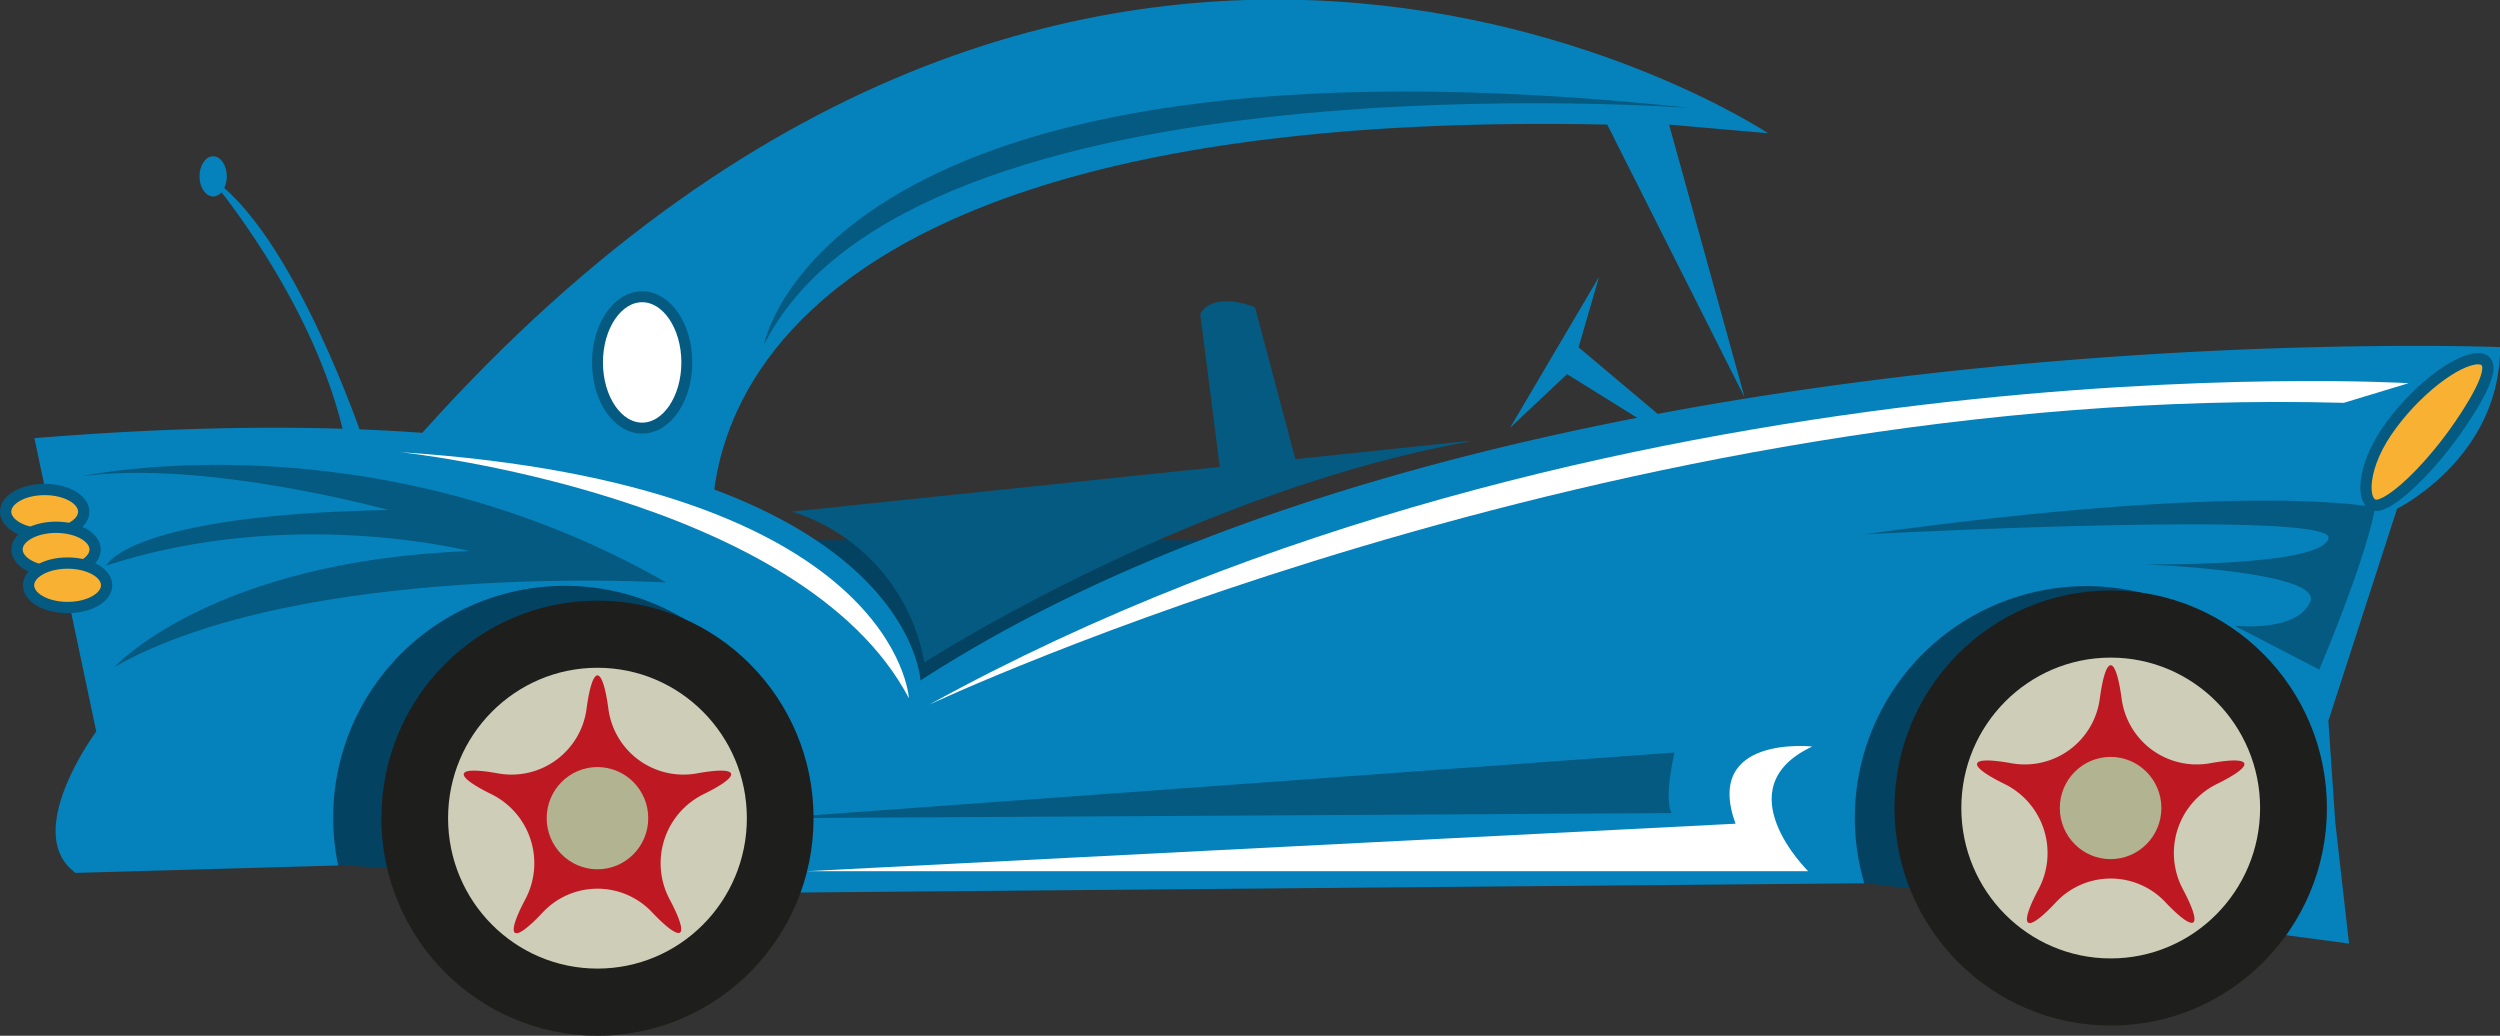 <svg id="Capa_1" data-name="Capa 1" xmlns="http://www.w3.org/2000/svg" viewBox="0 0 221.56 91.79"><rect x="0" y="0" width="221.56" height="91.79" fill="#333333" stroke="none"/><defs><style>.cls-1{fill:#044262;}.cls-2{fill:#0582bb;}.cls-3{fill:#f8b133;}.cls-3,.cls-6{stroke:#055a81;}.cls-4,.cls-6{fill:#fff;}.cls-5{fill:#055a81;}.cls-6{stroke-width:0.97px;}.cls-7{fill:#1e1e1c;}.cls-8{fill:#cdcdb8;}.cls-9{fill:#be1823;}.cls-10{fill:#b2b390;}</style></defs><title>coche2</title><polyline class="cls-1" points="8.9 77.16 29.96 76.66 69.49 79.08 165.21 78.25 202.61 82.85 206.96 72.85 200.76 47.88 29.51 47.88"/><path class="cls-2" d="M268.42,451.1s-1.22-27.75-78.52-21.48l5.48,26s-6.69,9-1.83,12.53l23.27-.66a20.54,20.54,0,1,1,39.53,2.41l95.72-.83a20.53,20.53,0,1,1,37.39,4.6l5.57.74-1.22-10.74-.61-9,6.09-18.8s9.13-4.48,9.13-14.32C408.42,421.56,319.55,418,268.42,451.1Z" transform="translate(-186.85 -390.79)"/><ellipse class="cls-3" cx="3.96" cy="45.35" rx="3.46" ry="1.97"/><ellipse class="cls-3" cx="4.97" cy="48.7" rx="3.46" ry="1.97"/><ellipse class="cls-3" cx="5.99" cy="51.87" rx="3.46" ry="1.97"/><path class="cls-4" d="M258.33,468H347.1s-7.52-7.37.36-11.05c0,0-9.67-1.06-6.8,6.84Z" transform="translate(-186.85 -390.79)"/><path class="cls-2" d="M341.46,426l-6.69-24.17,8.78.77s-61.74-41.05-122,29.67l28.61,7.16s-7.91-39.39,79.13-37.6Z" transform="translate(-186.85 -390.79)"/><path class="cls-4" d="M400.31,424.75s-71.4-4.36-131.13,28.5c0,0,60.52-28.5,125.39-26.76Z" transform="translate(-186.85 -390.79)"/><path class="cls-4" d="M267.4,452.67s-1-18.91-45.1-21.81C222.31,430.85,257.91,434.63,267.4,452.67Z" transform="translate(-186.85 -390.79)"/><path class="cls-5" d="M335,462.85s-.74-.9.25-5.37l-79.94,5.82Z" transform="translate(-186.85 -390.79)"/><ellipse class="cls-6" cx="56.91" cy="32.12" rx="3.96" ry="5.82"/><polyline class="cls-2" points="146.96 36.72 139.9 30.78 141.71 24.54 133.83 37.91 138.88 33.16 145.55 37.31"/><path class="cls-5" d="M294.95,432.17l-1.73-13.57c1.21-2.08,4.85-.59,4.85-.59l3.58,13.47,15.2-1.59h.4c-25,4.45-48.48,19.61-48.48,19.61a17.14,17.14,0,0,0-11.72-13.37Z" transform="translate(-186.85 -390.79)"/><path class="cls-2" d="M219.08,429.88s-6.26-18.72-13.74-23.47c0,0,9.49,11,12.12,23.47Z" transform="translate(-186.85 -390.79)"/><ellipse class="cls-2" cx="18.89" cy="15.63" rx="1.21" ry="1.78"/><path class="cls-5" d="M397.28,435.75s-10.82-2.39-45.26,2.4c0,0,41.77-2.22,41.19.34s-16.39,2.31-16.39,2.31,16,.6,14.76,3.34-6.71,2.1-6.71,2.1l7.52,3.89s3.83-8.94,4.89-14" transform="translate(-186.85 -390.79)"/><path class="cls-5" d="M194.08,433s25.62-5.57,51.81,9.41c0,0-32.31-1.93-48.9,7.49,0,0,8.59-9.42,31.44-10.27,0,0-15.72-4.07-32.16,1.28,0,0,1.89-4.5,25-4.92C221.29,436,205.14,431.51,194.08,433Z" transform="translate(-186.85 -390.79)"/><path class="cls-5" d="M336.81,400.37s-69.15-5.26-82.26,21C254.54,421.41,259.65,392.1,336.81,400.37Z" transform="translate(-186.85 -390.79)"/><path class="cls-3" d="M404.93,428.33c2.42-3.58,3.17-5.72,1.54-5.75-1.89,0-5.7,2.91-8.12,6.48s-2.21,6.88-.64,6.48S402.51,431.91,404.93,428.33Z" transform="translate(-186.85 -390.79)"/><ellipse class="cls-7" cx="187.06" cy="71.61" rx="19.16" ry="19.28"/><ellipse class="cls-8" cx="187.06" cy="71.61" rx="13.24" ry="13.33"/><path class="cls-9" d="M374.87,452.65c-.53-3.87-1.39-3.87-1.92,0a6.71,6.71,0,0,1-7.86,5.78c-3.8-.69-4.06.14-.59,1.84a6.82,6.82,0,0,1,3,9.35c-1.82,3.44-1.12,4,1.55,1.14a6.65,6.65,0,0,1,9.72,0c2.67,2.81,3.37,2.3,1.55-1.14a6.82,6.82,0,0,1,3-9.35c3.47-1.7,3.21-2.53-.59-1.84A6.71,6.71,0,0,1,374.87,452.65Z" transform="translate(-186.85 -390.79)"/><ellipse class="cls-10" cx="187.05" cy="71.61" rx="4.5" ry="4.53"/><ellipse class="cls-7" cx="52.95" cy="72.51" rx="19.15" ry="19.28"/><ellipse class="cls-8" cx="52.95" cy="72.51" rx="13.24" ry="13.33"/><path class="cls-9" d="M240.76,453.55c-.53-3.87-1.39-3.87-1.92,0a6.71,6.71,0,0,1-7.86,5.78c-3.8-.69-4.06.14-.59,1.84a6.82,6.82,0,0,1,3,9.35c-1.82,3.44-1.12,4,1.55,1.14a6.65,6.65,0,0,1,9.72,0c2.67,2.81,3.37,2.3,1.55-1.14a6.82,6.82,0,0,1,3-9.35c3.47-1.7,3.21-2.53-.59-1.84A6.71,6.71,0,0,1,240.76,453.55Z" transform="translate(-186.85 -390.79)"/><ellipse class="cls-10" cx="52.95" cy="72.51" rx="4.5" ry="4.53"/></svg>
